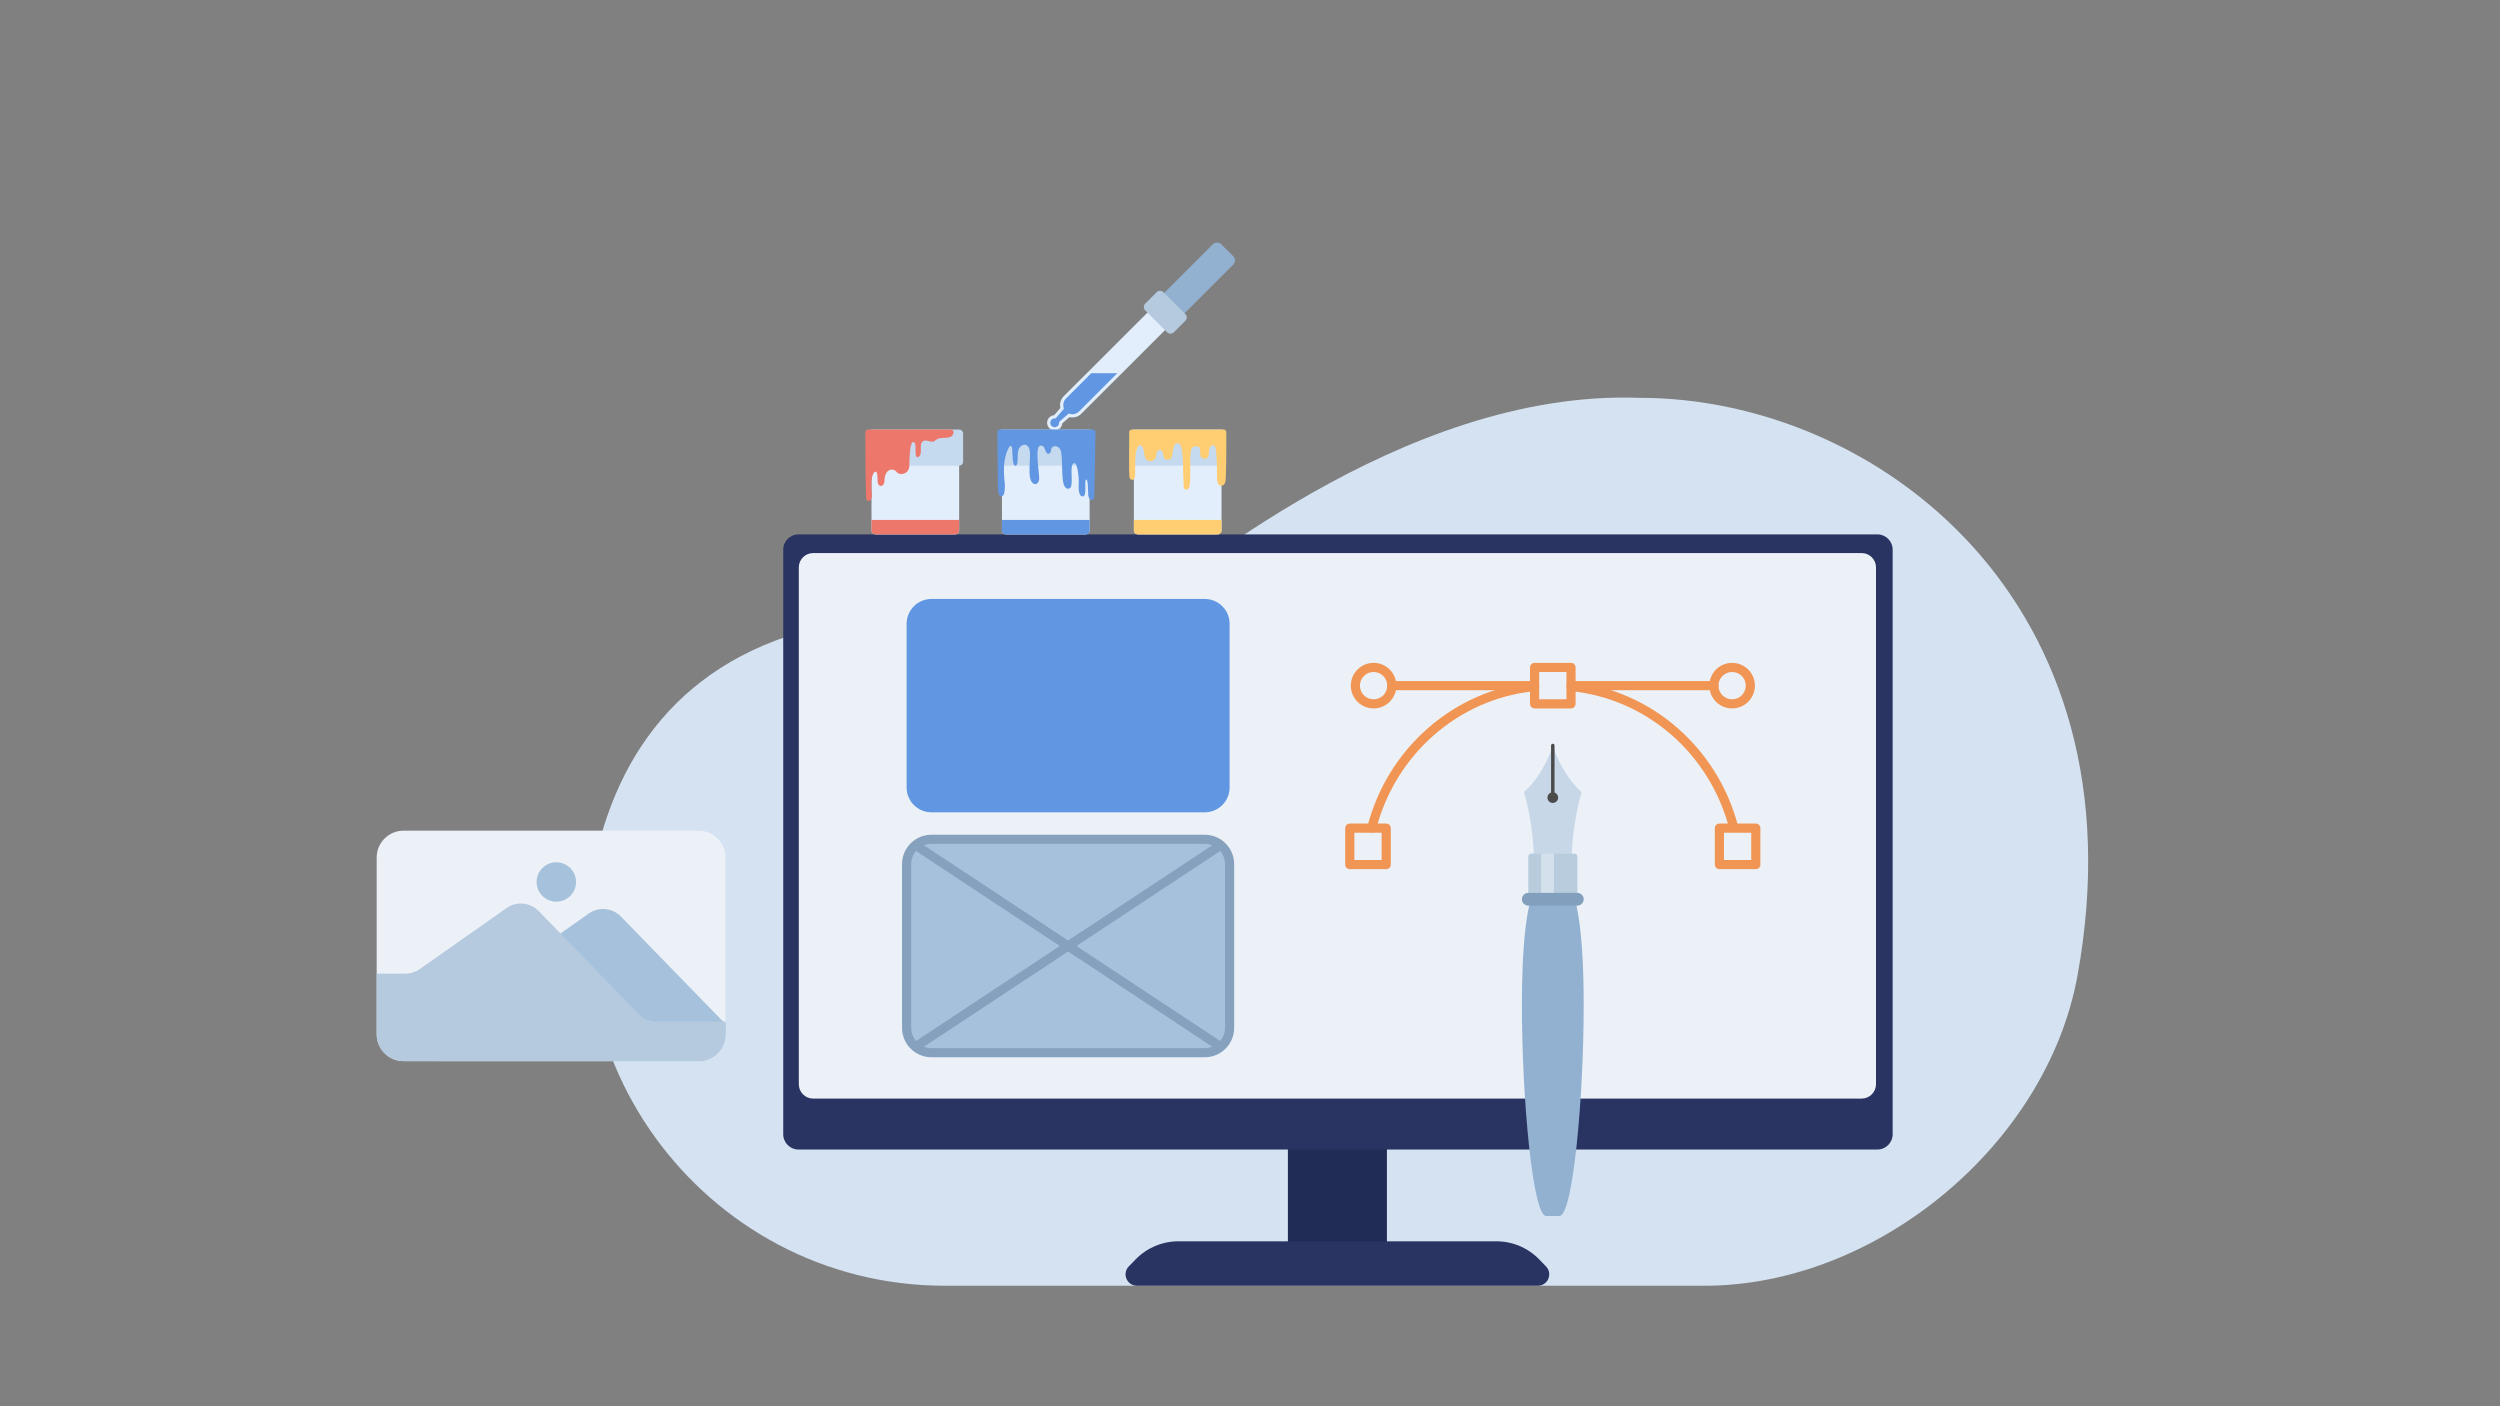 <svg xmlns="http://www.w3.org/2000/svg" xmlns:xlink="http://www.w3.org/1999/xlink" viewBox="0 0 3840 2160" width="3840" height="2160" preserveAspectRatio="xMidYMid meet" style="width: 100%; height: 100%; transform: translate3d(0px, 0px, 0px); content-visibility: visible;"><rect x="0" y="0" width="3840" height="2160" fill="#808080" stroke="none"/><defs><clipPath id="__lottie_element_121653"><rect width="3840" height="2160" x="0" y="0"></rect></clipPath></defs><g clip-path="url(#__lottie_element_121653)"><g transform="matrix(0.5,0,0,0.5,420,176)" opacity="1" style="display: block;"><g opacity="1" transform="matrix(1,0,0,1,3265.82,2220.524)"><path fill="rgb(212,226,241)" fill-opacity="1" d=" M1130.181,1377.31 C1130.181,1377.31 -1202.094,1377.31 -1202.094,1377.31 C-1950.2,1377.31 -2485.038,641.43 -2240.4,-65.546 C-2118.165,-418.793 -1827.595,-667.448 -1294.235,-682.844 C-1049.37,-679.958 -817.452,-608.638 -596.385,-714.244 C-490.429,-764.828 192.777,-1377.31 931.179,-1350.37 C1657.115,-1350.37 2485.038,-724.441 2276.242,424.561 C2181.787,944.339 1658.471,1377.31 1130.181,1377.31z"></path></g></g><g transform="matrix(0.5,0,0,0.5,420,176)" opacity="1" style="display: block;"><g opacity="1" transform="matrix(1,0,0,1,3268.502,2790.695)"><path fill="rgb(32,43,86)" fill-opacity="1" d=" M152.093,738.862 C152.093,738.862 -152.093,738.862 -152.093,738.862 C-152.093,738.862 -152.093,-738.862 -152.093,-738.862 C-152.093,-738.862 152.093,-738.862 152.093,-738.862 C152.093,-738.862 152.093,738.862 152.093,738.862z"></path></g><g opacity="1" transform="matrix(1,0,0,1,3268.502,3529.556)"><path fill="rgb(41,52,98)" fill-opacity="1" d=" M615.676,68.278 C615.676,68.278 -615.677,68.278 -615.677,68.278 C-646.606,68.278 -662.354,31.12 -640.845,8.894 C-640.845,8.894 -620.309,-12.327 -620.309,-12.327 C-585.703,-48.088 -538.068,-68.278 -488.305,-68.278 C-488.305,-68.278 488.304,-68.278 488.304,-68.278 C538.068,-68.278 585.701,-48.088 620.308,-12.327 C620.308,-12.327 640.845,8.894 640.845,8.894 C662.354,31.12 646.605,68.278 615.676,68.278z"></path></g><g opacity="1" transform="matrix(1,0,0,1,3270.153,2234.482)"><path fill="rgb(41,52,98)" fill-opacity="1" d=" M1657.084,944.875 C1657.084,944.875 -1657.083,944.875 -1657.083,944.875 C-1683.033,944.875 -1704.07,923.839 -1704.07,897.889 C-1704.07,897.889 -1704.07,-897.889 -1704.07,-897.889 C-1704.07,-923.839 -1683.033,-944.875 -1657.083,-944.875 C-1657.083,-944.875 1657.084,-944.875 1657.084,-944.875 C1683.034,-944.875 1704.07,-923.839 1704.07,-897.889 C1704.07,-897.889 1704.07,897.889 1704.07,897.889 C1704.07,923.839 1683.034,944.875 1657.084,944.875z"></path></g><g opacity="1" transform="matrix(1,0,0,1,3268.502,2184.926)"><path fill="rgb(236,241,247)" fill-opacity="1" d=" M1610.542,837.895 C1610.542,837.895 -1610.541,837.895 -1610.541,837.895 C-1634.857,837.895 -1654.569,818.183 -1654.569,793.868 C-1654.569,793.868 -1654.569,-793.866 -1654.569,-793.866 C-1654.569,-818.182 -1634.857,-837.894 -1610.541,-837.894 C-1610.541,-837.894 1610.542,-837.894 1610.542,-837.894 C1634.857,-837.894 1654.569,-818.182 1654.569,-793.866 C1654.569,-793.866 1654.569,793.868 1654.569,793.868 C1654.569,818.183 1634.857,837.895 1610.542,837.895z"></path></g><g opacity="1" transform="matrix(1,0,0,1,2441.217,2554.128)"><path fill="rgb(166,193,219)" fill-opacity="1" d=" M419.732,327.753 C419.732,327.753 -419.732,327.753 -419.732,327.753 C-461.92,327.753 -496.12,293.553 -496.12,251.365 C-496.12,251.365 -496.12,-251.365 -496.12,-251.365 C-496.12,-293.553 -461.92,-327.753 -419.732,-327.753 C-419.732,-327.753 419.732,-327.753 419.732,-327.753 C461.92,-327.753 496.12,-293.553 496.12,-251.365 C496.12,-251.365 496.12,251.365 496.12,251.365 C496.12,293.553 461.92,327.753 419.732,327.753z"></path><path stroke-linecap="butt" stroke-linejoin="miter" fill-opacity="0" stroke-miterlimit="10" stroke="rgb(133,161,190)" stroke-opacity="1" stroke-width="28.161" d=" M419.732,327.753 C419.732,327.753 -419.732,327.753 -419.732,327.753 C-461.92,327.753 -496.12,293.553 -496.12,251.365 C-496.12,251.365 -496.12,-251.365 -496.12,-251.365 C-496.12,-293.553 -461.92,-327.753 -419.732,-327.753 C-419.732,-327.753 419.732,-327.753 419.732,-327.753 C461.92,-327.753 496.12,-293.553 496.12,-251.365 C496.12,-251.365 496.12,251.365 496.12,251.365 C496.12,293.553 461.92,327.753 419.732,327.753z"></path></g><g opacity="1" transform="matrix(1,0,0,1,2443.984,2555.955)"><path stroke-linecap="butt" stroke-linejoin="miter" fill-opacity="0" stroke-miterlimit="10" stroke="rgb(133,161,190)" stroke-opacity="1" stroke-width="28.161" d=" M-466.142,-307.948 C-466.142,-307.948 466.142,307.948 466.142,307.948"></path></g><g opacity="1" transform="matrix(1,0,0,1,2438.586,2555.865)"><path stroke-linecap="butt" stroke-linejoin="miter" fill-opacity="0" stroke-miterlimit="10" stroke="rgb(133,161,190)" stroke-opacity="1" stroke-width="28.161" d=" M-466.006,307.858 C-466.006,307.858 466.006,-307.858 466.006,-307.858"></path></g></g><g transform="matrix(0.5,0,0,0.5,420,176)" opacity="1" style="display: block;"><g opacity="1" transform="matrix(1,0,0,1,2441.217,1815.724)"><path fill="rgb(97,151,226)" fill-opacity="1" d=" M419.732,327.752 C419.732,327.752 -419.732,327.752 -419.732,327.752 C-461.92,327.752 -496.12,293.553 -496.12,251.365 C-496.12,251.365 -496.12,-251.365 -496.12,-251.365 C-496.12,-293.553 -461.92,-327.752 -419.732,-327.752 C-419.732,-327.752 419.732,-327.752 419.732,-327.752 C461.92,-327.752 496.12,-293.553 496.12,-251.365 C496.12,-251.365 496.12,251.365 496.12,251.365 C496.12,293.553 461.92,327.752 419.732,327.752z"></path></g></g><g transform="matrix(0.5,0,0,0.5,420,176)" opacity="1" style="display: block;"><g opacity="1" transform="matrix(1,0,0,1,3362.493,2248.007)"><path stroke-linecap="round" stroke-linejoin="round" fill-opacity="0" stroke="rgb(241,149,84)" stroke-opacity="1" stroke-width="28.161" d=" M55.946,55.946 C55.946,55.946 -55.946,55.946 -55.946,55.946 C-55.946,55.946 -55.946,-55.946 -55.946,-55.946 C-55.946,-55.946 55.946,-55.946 55.946,-55.946 C55.946,-55.946 55.946,55.946 55.946,55.946z"></path></g><g opacity="1" transform="matrix(1,0,0,1,4497.928,2248.007)"><path stroke-linecap="round" stroke-linejoin="round" fill-opacity="0" stroke="rgb(241,149,84)" stroke-opacity="1" stroke-width="28.161" d=" M55.946,55.946 C55.946,55.946 -55.946,55.946 -55.946,55.946 C-55.946,55.946 -55.946,-55.946 -55.946,-55.946 C-55.946,-55.946 55.946,-55.946 55.946,-55.946 C55.946,-55.946 55.946,55.946 55.946,55.946z"></path></g><g opacity="1" transform="matrix(1,0,0,1,4235.854,1972.733)"><path stroke-linecap="round" stroke-linejoin="round" fill-opacity="0" stroke="rgb(241,149,84)" stroke-opacity="1" stroke-width="28.161" d=" M-249.703,-215.727 C-8.688,-192.008 188.827,-16.619 249.704,215.727"></path></g><g opacity="1" transform="matrix(1,0,0,1,3624.219,1974.049)"><path stroke-linecap="round" stroke-linejoin="round" fill-opacity="0" stroke="rgb(241,149,84)" stroke-opacity="1" stroke-width="28.161" d=" M-250.039,217.041 C-189.969,-16.606 8.121,-193.228 250.038,-217.041"></path></g><g opacity="1" transform="matrix(1,0,0,1,3930.204,2863.725)"><path fill="rgb(146,177,209)" fill-opacity="1" d=" M20.419,-519.802 C20.419,-519.802 -20.419,-519.802 -20.419,-519.802 C-61.552,-519.802 -94.917,-414.697 -94.917,-127.599 C-94.917,159.498 -61.552,519.802 -20.419,519.802 C-20.419,519.802 20.419,519.802 20.419,519.802 C61.551,519.802 94.917,159.498 94.917,-127.599 C94.917,-414.697 61.551,-519.802 20.419,-519.802z"></path></g><g opacity="1" transform="matrix(1,0,0,1,3930.204,2123.346)"><path fill="rgb(199,215,232)" fill-opacity="1" d=" M-57.379,187.123 C-57.379,187.123 57.379,187.123 57.379,187.123 C57.379,55.203 88.552,-41.92 88.552,-41.92 C30.894,-93.968 3.318,-171.064 0,-187.122 C-3.318,-171.064 -30.895,-93.968 -88.552,-41.92 C-88.552,-41.92 -57.379,55.203 -57.379,187.123z"></path></g><g opacity="1" transform="matrix(1,0,0,1,3930.204,2098.271)"><path fill="rgb(75,75,75)" fill-opacity="1" d=" M-16.399,0 C-16.399,-9.058 -9.056,-16.398 0,-16.398 C9.057,-16.398 16.399,-9.058 16.399,0 C16.399,9.057 9.057,16.398 0,16.398 C-9.056,16.398 -16.399,9.057 -16.399,0z"></path></g><g opacity="1" transform="matrix(1,0,0,1,0,0)"><path stroke-linecap="round" stroke-linejoin="round" fill-opacity="0" stroke="rgb(75,75,75)" stroke-opacity="1" stroke-width="10.705" d=" M3930.204,2098.271 C3930.204,2098.271 3930.204,1938.107 3930.204,1938.107"></path></g><g opacity="1" transform="matrix(1,0,0,1,3930.204,2337.474)"><path fill="rgb(184,204,222)" fill-opacity="1" d=" M75.436,67.236 C75.436,67.236 -75.436,67.236 -75.436,67.236 C-75.436,67.236 -75.436,-57.718 -75.436,-57.718 C-75.436,-62.975 -71.173,-67.237 -65.918,-67.237 C-65.918,-67.237 65.917,-67.237 65.917,-67.237 C71.173,-67.237 75.436,-62.975 75.436,-57.718 C75.436,-57.718 75.436,67.236 75.436,67.236z"></path></g><g opacity="1" transform="matrix(1,0,0,1,3913.908,2337.473)"><path fill="rgb(212,225,236)" fill-opacity="1" d=" M-19.578,67.237 C-19.578,67.237 19.578,67.237 19.578,67.237 C19.578,67.237 19.578,-67.237 19.578,-67.237 C19.578,-67.237 -19.578,-67.237 -19.578,-67.237 C-19.578,-67.237 -19.578,67.237 -19.578,67.237z"></path></g><g opacity="1" transform="matrix(1,0,0,1,3930.204,2410.495)"><path fill="rgb(130,160,190)" fill-opacity="1" d=" M75.362,19.555 C75.362,19.555 -75.363,19.555 -75.363,19.555 C-86.162,19.555 -94.917,10.8 -94.917,0 C-94.917,-10.799 -86.162,-19.555 -75.363,-19.555 C-75.363,-19.555 75.362,-19.555 75.362,-19.555 C86.162,-19.555 94.917,-10.799 94.917,0 C94.917,10.8 86.162,19.555 75.362,19.555z"></path></g></g><g transform="matrix(0.5,0,0,0.5,420,176)" opacity="1" style="display: block;"><g opacity="1" transform="matrix(1,0,0,1,0,0)"><path stroke-linecap="round" stroke-linejoin="round" fill-opacity="0" stroke="rgb(241,149,84)" stroke-opacity="1" stroke-width="28.161" d=" M3988.054,1754.296 C3988.054,1754.296 4425.122,1754.296 4425.122,1754.296"></path></g><g opacity="1" transform="matrix(1,0,0,1,0,0)"><path stroke-linecap="round" stroke-linejoin="round" fill-opacity="0" stroke="rgb(241,149,84)" stroke-opacity="1" stroke-width="28.161" d=" M3435.633,1754.296 C3435.633,1754.296 3874.257,1754.296 3874.257,1754.296"></path></g><g opacity="1" transform="matrix(1,0,0,1,3277.034,1754.296)"><path stroke-linecap="round" stroke-linejoin="round" fill-opacity="0" stroke="rgb(241,149,84)" stroke-opacity="1" stroke-width="28.161" d=" M158.599,0 C158.599,30.898 133.551,55.946 102.653,55.946 C71.755,55.946 46.707,30.898 46.707,0 C46.707,-30.898 71.755,-55.946 102.653,-55.946 C133.551,-55.946 158.599,-30.898 158.599,0z"></path></g><g opacity="1" transform="matrix(1,0,0,1,4583.373,1754.296)"><path stroke-linecap="round" stroke-linejoin="round" fill-opacity="0" stroke="rgb(241,149,84)" stroke-opacity="1" stroke-width="28.161" d=" M-46.361,0 C-46.361,30.898 -71.409,55.946 -102.306,55.946 C-133.205,55.946 -158.253,30.898 -158.253,0 C-158.253,-30.898 -133.205,-55.946 -102.306,-55.946 C-71.409,-55.946 -46.361,-30.898 -46.361,0z"></path></g><g opacity="1" transform="matrix(1,0,0,1,3930.203,1754.296)"><path stroke-linecap="round" stroke-linejoin="round" fill-opacity="0" stroke="rgb(241,149,84)" stroke-opacity="1" stroke-width="28.161" d=" M55.947,55.946 C55.947,55.946 -55.947,55.946 -55.947,55.946 C-55.947,55.946 -55.947,-55.946 -55.947,-55.946 C-55.947,-55.946 55.947,-55.946 55.947,-55.946 C55.947,-55.946 55.947,55.946 55.947,55.946z"></path></g></g><g transform="matrix(0.54,0,0,0.54,383.72,65.209)" opacity="1" style="display: block;"><g opacity="1" transform="matrix(1,0,0,1,856.991,2569.774)"><path fill="rgb(236,241,247)" fill-opacity="1" d=" M419.732,327.753 C419.732,327.753 -419.732,327.753 -419.732,327.753 C-461.92,327.753 -496.12,293.553 -496.12,251.365 C-496.12,251.365 -496.12,-251.365 -496.12,-251.365 C-496.12,-293.553 -461.92,-327.753 -419.732,-327.753 C-419.732,-327.753 419.732,-327.753 419.732,-327.753 C461.92,-327.753 496.12,-293.553 496.12,-251.365 C496.12,-251.365 496.12,251.365 496.12,251.365 C496.12,293.553 461.92,327.753 419.732,327.753z"></path></g><g opacity="1" transform="matrix(1,0,0,1,946.171,2677.614)"><path fill="rgb(166,193,219)" fill-opacity="1" d=" M394.332,101.654 C394.332,101.654 109.354,-191.407 109.354,-191.407 C85.266,-216.245 46.676,-219.913 18.335,-199.992 C18.335,-199.992 -229.215,-26.038 -229.215,-26.038 C-241.051,-17.703 -255.22,-13.203 -269.724,-13.203 C-269.724,-13.203 -400.667,-13.203 -400.667,-13.203 C-400.667,-13.203 -406.939,219.912 -406.939,219.912 C-406.939,219.912 330.552,219.912 330.552,219.912 C372.739,219.912 406.939,185.713 406.939,143.525 C406.939,143.525 406.939,111.854 406.939,111.854 C402.401,108.956 398.141,105.585 394.332,101.654z"></path></g><g opacity="1" transform="matrix(1,0,0,1,856.99,2669.821)"><path fill="rgb(181,201,223)" fill-opacity="1" d=" M496.12,115.198 C496.12,115.198 299.988,115.198 299.988,115.198 C280.984,115.198 262.73,107.447 249.478,93.861 C249.478,93.861 -35.499,-199.284 -35.499,-199.284 C-59.585,-224.039 -98.178,-227.706 -126.517,-207.785 C-126.517,-207.785 -374.067,-33.832 -374.067,-33.832 C-385.988,-25.497 -400.074,-20.996 -414.577,-20.996 C-414.577,-20.996 -496.121,-20.996 -496.121,-20.996 C-496.121,-20.996 -496.121,151.318 -496.121,151.318 C-496.121,193.506 -461.92,227.705 -419.732,227.705 C-419.732,227.705 419.733,227.705 419.733,227.705 C461.92,227.705 496.12,193.506 496.12,151.318 C496.12,151.318 496.12,115.198 496.12,115.198z"></path></g><g opacity="1" transform="matrix(1,0,0,1,871.853,2387.939)"><path fill="rgb(166,193,219)" fill-opacity="1" d=" M56.041,0 C56.041,30.95 30.95,56.041 0,56.041 C-30.95,56.041 -56.041,30.95 -56.041,0 C-56.041,-30.95 -30.95,-56.041 0,-56.041 C30.95,-56.041 56.041,-30.95 56.041,0z"></path></g></g><g transform="matrix(0.5,0,0,0.5,422.003,239.183)" opacity="1" style="display: block;"><g opacity="1" transform="matrix(1,0,0,1,2588.821,627.901)"><path fill="rgb(226,238,251)" fill-opacity="1" d=" M203.57,-203.354 C188.702,-218.222 164.595,-218.222 149.727,-203.354 C149.727,-203.354 -165.223,111.162 -165.223,111.162 C-174.935,120.874 -178.261,134.518 -175.285,146.964 C-175.285,146.964 -194.472,169.297 -194.472,169.297 C-199.881,169.684 -205.181,171.924 -209.316,176.059 C-218.439,185.183 -218.439,199.976 -209.316,209.099 C-200.193,218.222 -185.4,218.222 -176.277,209.099 C-172.142,204.964 -169.902,199.664 -169.515,194.256 C-169.515,194.256 -147.181,175.068 -147.181,175.068 C-134.736,178.042 -121.092,174.717 -111.38,165.006 C-111.38,165.006 203.57,-149.509 203.57,-149.509 C218.439,-164.377 218.439,-188.485 203.57,-203.354z"></path></g><g opacity="1" transform="matrix(1,0,0,1,2822.188,394.315)"><path fill="rgb(146,177,209)" fill-opacity="1" d=" M-66.646,129.28 C-66.646,129.28 -129.28,66.647 -129.28,66.647 C-129.28,66.647 59.307,-121.94 59.307,-121.94 C66.646,-129.28 78.546,-129.28 85.886,-121.94 C85.886,-121.94 121.94,-85.887 121.94,-85.887 C129.279,-78.547 129.279,-66.647 121.94,-59.307 C121.94,-59.307 -66.646,129.28 -66.646,129.28z"></path></g><g opacity="1" transform="matrix(1,0,0,1,2735.704,480.8)"><path fill="rgb(181,201,223)" fill-opacity="1" d=" M5.718,61.58 C5.718,61.58 -61.58,-5.718 -61.58,-5.718 C-67.314,-11.452 -67.314,-20.749 -61.58,-26.483 C-61.58,-26.483 -26.482,-61.581 -26.482,-61.581 C-20.748,-67.315 -11.451,-67.315 -5.717,-61.581 C-5.717,-61.581 61.581,5.718 61.581,5.718 C67.315,11.453 67.315,20.748 61.581,26.482 C61.581,26.482 26.483,61.58 26.483,61.58 C20.749,67.314 11.452,67.314 5.718,61.58z"></path></g></g><g transform="matrix(0.5,0,0,0.5,422.003,239.183)" opacity="1" style="display: block;"><g opacity="1" transform="matrix(1,0,0,1,2485.429,751.055)"><path fill="rgb(97,151,226)" fill-opacity="1" d=" M102.945,-82.959 C102.945,-82.959 -14.909,34.895 -14.909,34.895 C-20.256,40.241 -27.318,43.134 -34.871,43.134 C-37.077,43.134 -39.333,42.889 -41.491,42.35 C-41.491,42.35 -46.396,41.222 -46.396,41.222 C-46.396,41.222 -50.172,44.459 -50.172,44.459 C-50.172,44.459 -72.537,63.684 -72.537,63.684 C-72.537,63.684 -75.627,66.334 -75.627,66.334 C-75.627,66.334 -75.921,70.403 -75.921,70.403 C-76.068,72.708 -76.902,76.092 -79.845,78.986 C-82.395,81.585 -85.78,82.959 -89.408,82.959 C-93.038,82.959 -96.422,81.585 -98.972,78.986 C-101.571,76.436 -102.945,73.052 -102.945,69.422 C-102.945,65.793 -101.571,62.41 -98.972,59.859 C-96.029,56.917 -92.695,56.082 -90.389,55.935 C-90.389,55.935 -86.319,55.641 -86.319,55.641 C-86.319,55.641 -83.621,52.551 -83.621,52.551 C-83.621,52.551 -64.445,30.188 -64.445,30.188 C-64.445,30.188 -61.207,26.411 -61.207,26.411 C-61.207,26.411 -62.335,21.506 -62.335,21.506 C-64.641,11.844 -61.894,1.937 -54.881,-5.077 C-54.881,-5.077 23.002,-82.959 23.002,-82.959 C23.002,-82.959 102.945,-82.959 102.945,-82.959z"></path></g></g><g transform="matrix(0.5,0,0,0.5,420,176)" opacity="1" style="display: block;"><g opacity="1" transform="matrix(1,0,0,1,1971.863,1135.48)"><path fill="rgb(226,238,251)" fill-opacity="1" d=" M122.239,154.127 C122.239,154.127 -122.239,154.127 -122.239,154.127 C-129.088,154.127 -134.64,148.575 -134.64,141.726 C-134.64,141.726 -134.64,-141.726 -134.64,-141.726 C-134.64,-148.575 -129.088,-154.127 -122.239,-154.127 C-122.239,-154.127 122.239,-154.127 122.239,-154.127 C129.088,-154.127 134.639,-148.575 134.639,-141.726 C134.639,-141.726 134.639,141.726 134.639,141.726 C134.639,148.575 129.088,154.127 122.239,154.127z"></path></g><g opacity="1" transform="matrix(1,0,0,1,1971.863,1023.083)"><path fill="rgb(198,218,239)" fill-opacity="1" d=" M134.443,55.509 C134.443,55.509 -134.443,55.509 -134.443,55.509 C-141.292,55.509 -146.844,49.958 -146.844,43.109 C-146.844,43.109 -146.844,-43.109 -146.844,-43.109 C-146.844,-49.957 -141.292,-55.509 -134.443,-55.509 C-134.443,-55.509 134.443,-55.509 134.443,-55.509 C141.292,-55.509 146.844,-49.957 146.844,-43.109 C146.844,-43.109 146.844,43.109 146.844,43.109 C146.844,49.958 141.292,55.509 134.443,55.509z"></path></g><g opacity="1" transform="matrix(1,0,0,1,1971.863,1267.462)"><path fill="rgb(238,119,108)" fill-opacity="1" d=" M-134.64,-22.145 C-134.64,-22.145 -134.64,9.743 -134.64,9.743 C-134.64,16.592 -129.087,22.145 -122.239,22.145 C-122.239,22.145 122.238,22.145 122.238,22.145 C129.088,22.145 134.64,16.592 134.64,9.743 C134.64,9.743 134.64,-22.145 134.64,-22.145 C134.64,-22.145 -134.64,-22.145 -134.64,-22.145z"></path></g><g opacity="1" transform="matrix(1,0,0,1,1953.855,1079.451)"><path fill="rgb(238,119,108)" fill-opacity="1" d=" M76.433,-75.838 C66.071,-70.818 52.91,-81.965 42.687,-76.646 C25.803,-67.163 44.075,-37.28 27.445,-27.635 C11,-20.79 24.878,-67.764 14.054,-72.668 C0.431,-82.798 -0.217,-15.909 -0.217,-1.847 C-0.217,12.239 -8.96,24.821 -25.104,24.821 C-41.248,24.821 -38.542,11.059 -54.431,11.059 C-70.321,11.059 -76.913,30.14 -76.704,45.566 C-76.704,64.832 -98.029,68.533 -98.029,44.618 C-98.33,31.319 -97.567,9.81 -109.362,20.471 C-119.839,38.141 -117.088,61.364 -116.185,81.186 C-115.306,89.929 -114.404,100.359 -121.228,105.91 C-128.374,111.877 -133.555,102.579 -133.324,95.131 C-135.226,40.587 -135.513,-72.412 -135.557,-103.695 C-135.563,-108.216 -131.9,-111.877 -127.379,-111.877 C-127.379,-111.877 127.188,-111.877 127.188,-111.877 C131.542,-111.877 135.174,-108.471 135.364,-104.121 C135.563,-99.553 133.583,-94.401 128.912,-90.755 C110.848,-80.949 93.455,-93.299 76.433,-75.838z"></path></g></g><g transform="matrix(0.5,0,0,0.5,420,176)" opacity="1" style="display: block;"><g opacity="1" transform="matrix(1,0,0,1,2372.662,1135.48)"><path fill="rgb(226,238,251)" fill-opacity="1" d=" M122.239,154.127 C122.239,154.127 -122.238,154.127 -122.238,154.127 C-129.087,154.127 -134.639,148.575 -134.639,141.726 C-134.639,141.726 -134.639,-141.726 -134.639,-141.726 C-134.639,-148.575 -129.087,-154.127 -122.238,-154.127 C-122.238,-154.127 122.239,-154.127 122.239,-154.127 C129.088,-154.127 134.64,-148.575 134.64,-141.726 C134.64,-141.726 134.64,141.726 134.64,141.726 C134.64,148.575 129.088,154.127 122.239,154.127z"></path></g><g opacity="1" transform="matrix(1,0,0,1,2372.662,1023.083)"><path fill="rgb(198,218,239)" fill-opacity="1" d=" M134.443,55.509 C134.443,55.509 -134.443,55.509 -134.443,55.509 C-141.291,55.509 -146.844,49.958 -146.844,43.109 C-146.844,43.109 -146.844,-43.109 -146.844,-43.109 C-146.844,-49.957 -141.291,-55.509 -134.443,-55.509 C-134.443,-55.509 134.443,-55.509 134.443,-55.509 C141.292,-55.509 146.844,-49.957 146.844,-43.109 C146.844,-43.109 146.844,43.109 146.844,43.109 C146.844,49.958 141.292,55.509 134.443,55.509z"></path></g><g opacity="1" transform="matrix(1,0,0,1,2372.662,1267.462)"><path fill="rgb(97,151,226)" fill-opacity="1" d=" M-134.639,-22.145 C-134.639,-22.145 -134.639,9.743 -134.639,9.743 C-134.639,16.592 -129.088,22.145 -122.239,22.145 C-122.239,22.145 122.239,22.145 122.239,22.145 C129.089,22.145 134.639,16.592 134.639,9.743 C134.639,9.743 134.639,-22.145 134.639,-22.145 C134.639,-22.145 -134.639,-22.145 -134.639,-22.145z"></path></g><g opacity="1" transform="matrix(1,0,0,1,2374.808,1077.33)"><path fill="rgb(97,151,226)" fill-opacity="1" d=" M142.375,-109.756 C146.948,-109.756 150.633,-106.01 150.552,-101.438 C149.903,-64.929 147.325,79.822 147.049,91.577 C146.91,96.85 146.239,102.655 142.331,106.217 C138.422,109.756 129.841,103.719 128.361,92.502 C126.88,81.284 128.962,43.769 121.862,43.769 C114.784,43.769 126.001,95.74 111.523,95.74 C97.067,95.74 98.409,67.777 99.103,51.402 C100.12,45.088 96.073,-8.178 85.387,-6.675 C70.191,-3.46 81.085,41.433 76.112,62.897 C75.118,71.755 65.473,74.808 58.905,68.98 C41.095,52.743 53.562,-28.856 41.766,-49.464 C39.014,-54.089 33,-58.669 27.241,-58.669 C21.667,-58.669 18.545,-56.471 16.186,-53.349 C12.254,-48.168 15.862,-38.5 7.882,-35.748 C-0.074,-32.996 -2.595,-44.051 -6.388,-52.863 C-8.238,-57.119 -11.384,-60.45 -17.606,-60.45 C-35.507,-60.45 -24.684,3.803 -22.74,33.315 C-21.243,42.301 -23.307,55.62 -33.217,57.677 C-34.94,58.035 -36.744,57.797 -38.365,57.112 C-62.558,46.892 -46.941,-20.043 -51.305,-42.016 C-52.196,-64.379 -72.438,-71.03 -84.162,-51.759 C-84.432,-51.315 -84.676,-50.85 -84.881,-50.372 C-92.641,-32.302 -83.369,1.49 -96.198,1.49 C-105.357,1.49 -104.131,-40.189 -105.704,-52.678 C-106.236,-60.01 -111.972,-61.791 -115.302,-55.014 C-140.466,-8.548 -127.144,50.083 -127.723,65.626 C-128.324,81.192 -129.688,91.021 -135.309,94.491 C-140.906,97.937 -147.822,94.884 -149.07,72.333 C-149.871,58.159 -150.467,-67.917 -150.613,-101.544 C-150.633,-106.074 -146.965,-109.756 -142.435,-109.756 C-142.435,-109.756 142.375,-109.756 142.375,-109.756z"></path></g></g><g transform="matrix(0.5,0,0,0.5,420,176)" opacity="1" style="display: block;"><g opacity="1" transform="matrix(1,0,0,1,2777.929,1135.48)"><path fill="rgb(226,238,251)" fill-opacity="1" d=" M122.239,154.127 C122.239,154.127 -122.238,154.127 -122.238,154.127 C-129.087,154.127 -134.639,148.575 -134.639,141.726 C-134.639,141.726 -134.639,-141.726 -134.639,-141.726 C-134.639,-148.575 -129.087,-154.127 -122.238,-154.127 C-122.238,-154.127 122.239,-154.127 122.239,-154.127 C129.088,-154.127 134.64,-148.575 134.64,-141.726 C134.64,-141.726 134.64,141.726 134.64,141.726 C134.64,148.575 129.088,154.127 122.239,154.127z"></path></g><g opacity="1" transform="matrix(1,0,0,1,2777.929,1023.083)"><path fill="rgb(198,218,239)" fill-opacity="1" d=" M134.443,55.509 C134.443,55.509 -134.443,55.509 -134.443,55.509 C-141.291,55.509 -146.844,49.958 -146.844,43.109 C-146.844,43.109 -146.844,-43.109 -146.844,-43.109 C-146.844,-49.957 -141.291,-55.509 -134.443,-55.509 C-134.443,-55.509 134.443,-55.509 134.443,-55.509 C141.292,-55.509 146.844,-49.957 146.844,-43.109 C146.844,-43.109 146.844,43.109 146.844,43.109 C146.844,49.958 141.292,55.509 134.443,55.509z"></path></g><g opacity="1" transform="matrix(1,0,0,1,2777.929,1267.462)"><path fill="rgb(255,206,115)" fill-opacity="1" d=" M-134.639,-22.145 C-134.639,-22.145 -134.639,9.743 -134.639,9.743 C-134.639,16.592 -129.088,22.145 -122.239,22.145 C-122.239,22.145 122.239,22.145 122.239,22.145 C129.089,22.145 134.639,16.592 134.639,9.743 C134.639,9.743 134.639,-22.145 134.639,-22.145 C134.639,-22.145 -134.639,-22.145 -134.639,-22.145z"></path></g><g opacity="1" transform="matrix(1,0,0,1,2777.839,1059.696)"><path fill="rgb(255,206,115)" fill-opacity="1" d=" M146.797,66.241 C144.368,78.153 138.262,80.651 133.174,80.304 C125.102,79.772 122.743,71.654 121.378,65.154 C119.99,58.655 123.298,-43.991 111.109,-43.991 C89.044,-43.991 100.84,-12.259 91.102,-4.718 C85.783,-1.11 77.04,-1.527 72.992,-6.545 C65.568,-14.872 72.368,-27.454 66.655,-36.682 C63.44,-41.053 52.87,-43.714 44.313,-36.035 C35.755,-28.356 39.571,38.672 38.392,58.747 C37.212,78.824 37.513,92.122 26.295,92.122 C15.078,92.122 19.126,78.245 17.714,59.048 C15.124,24.008 19.796,-48.432 0.646,-50.19 C-18.505,-51.97 -11.428,-12.767 -21.836,-2.359 C-26.855,2.498 -39.252,0.879 -41.473,-4.233 C-43.693,-9.321 -45.358,-30.021 -53.916,-30.021 C-68.232,-30.021 -63.769,-12.119 -68.834,-3.469 C-74.223,5.25 -87.568,8.489 -95.687,0.185 C-106.881,-10.755 -99.965,-32.404 -111.53,-42.95 C-117.682,-47.067 -122.007,-41.17 -124.991,-33.329 C-133.734,-11.819 -128.622,41.239 -131.583,54.446 C-134.543,67.652 -146.432,62.749 -148.305,54.029 C-149.765,47.182 -149.212,-44.753 -148.922,-84.01 C-148.889,-88.503 -145.237,-92.122 -140.744,-92.122 C-140.744,-92.122 141.149,-92.122 141.149,-92.122 C145.641,-92.122 149.297,-88.503 149.337,-84.01 C149.765,-35.398 149.003,55.559 146.797,66.241z"></path></g></g></g></svg>